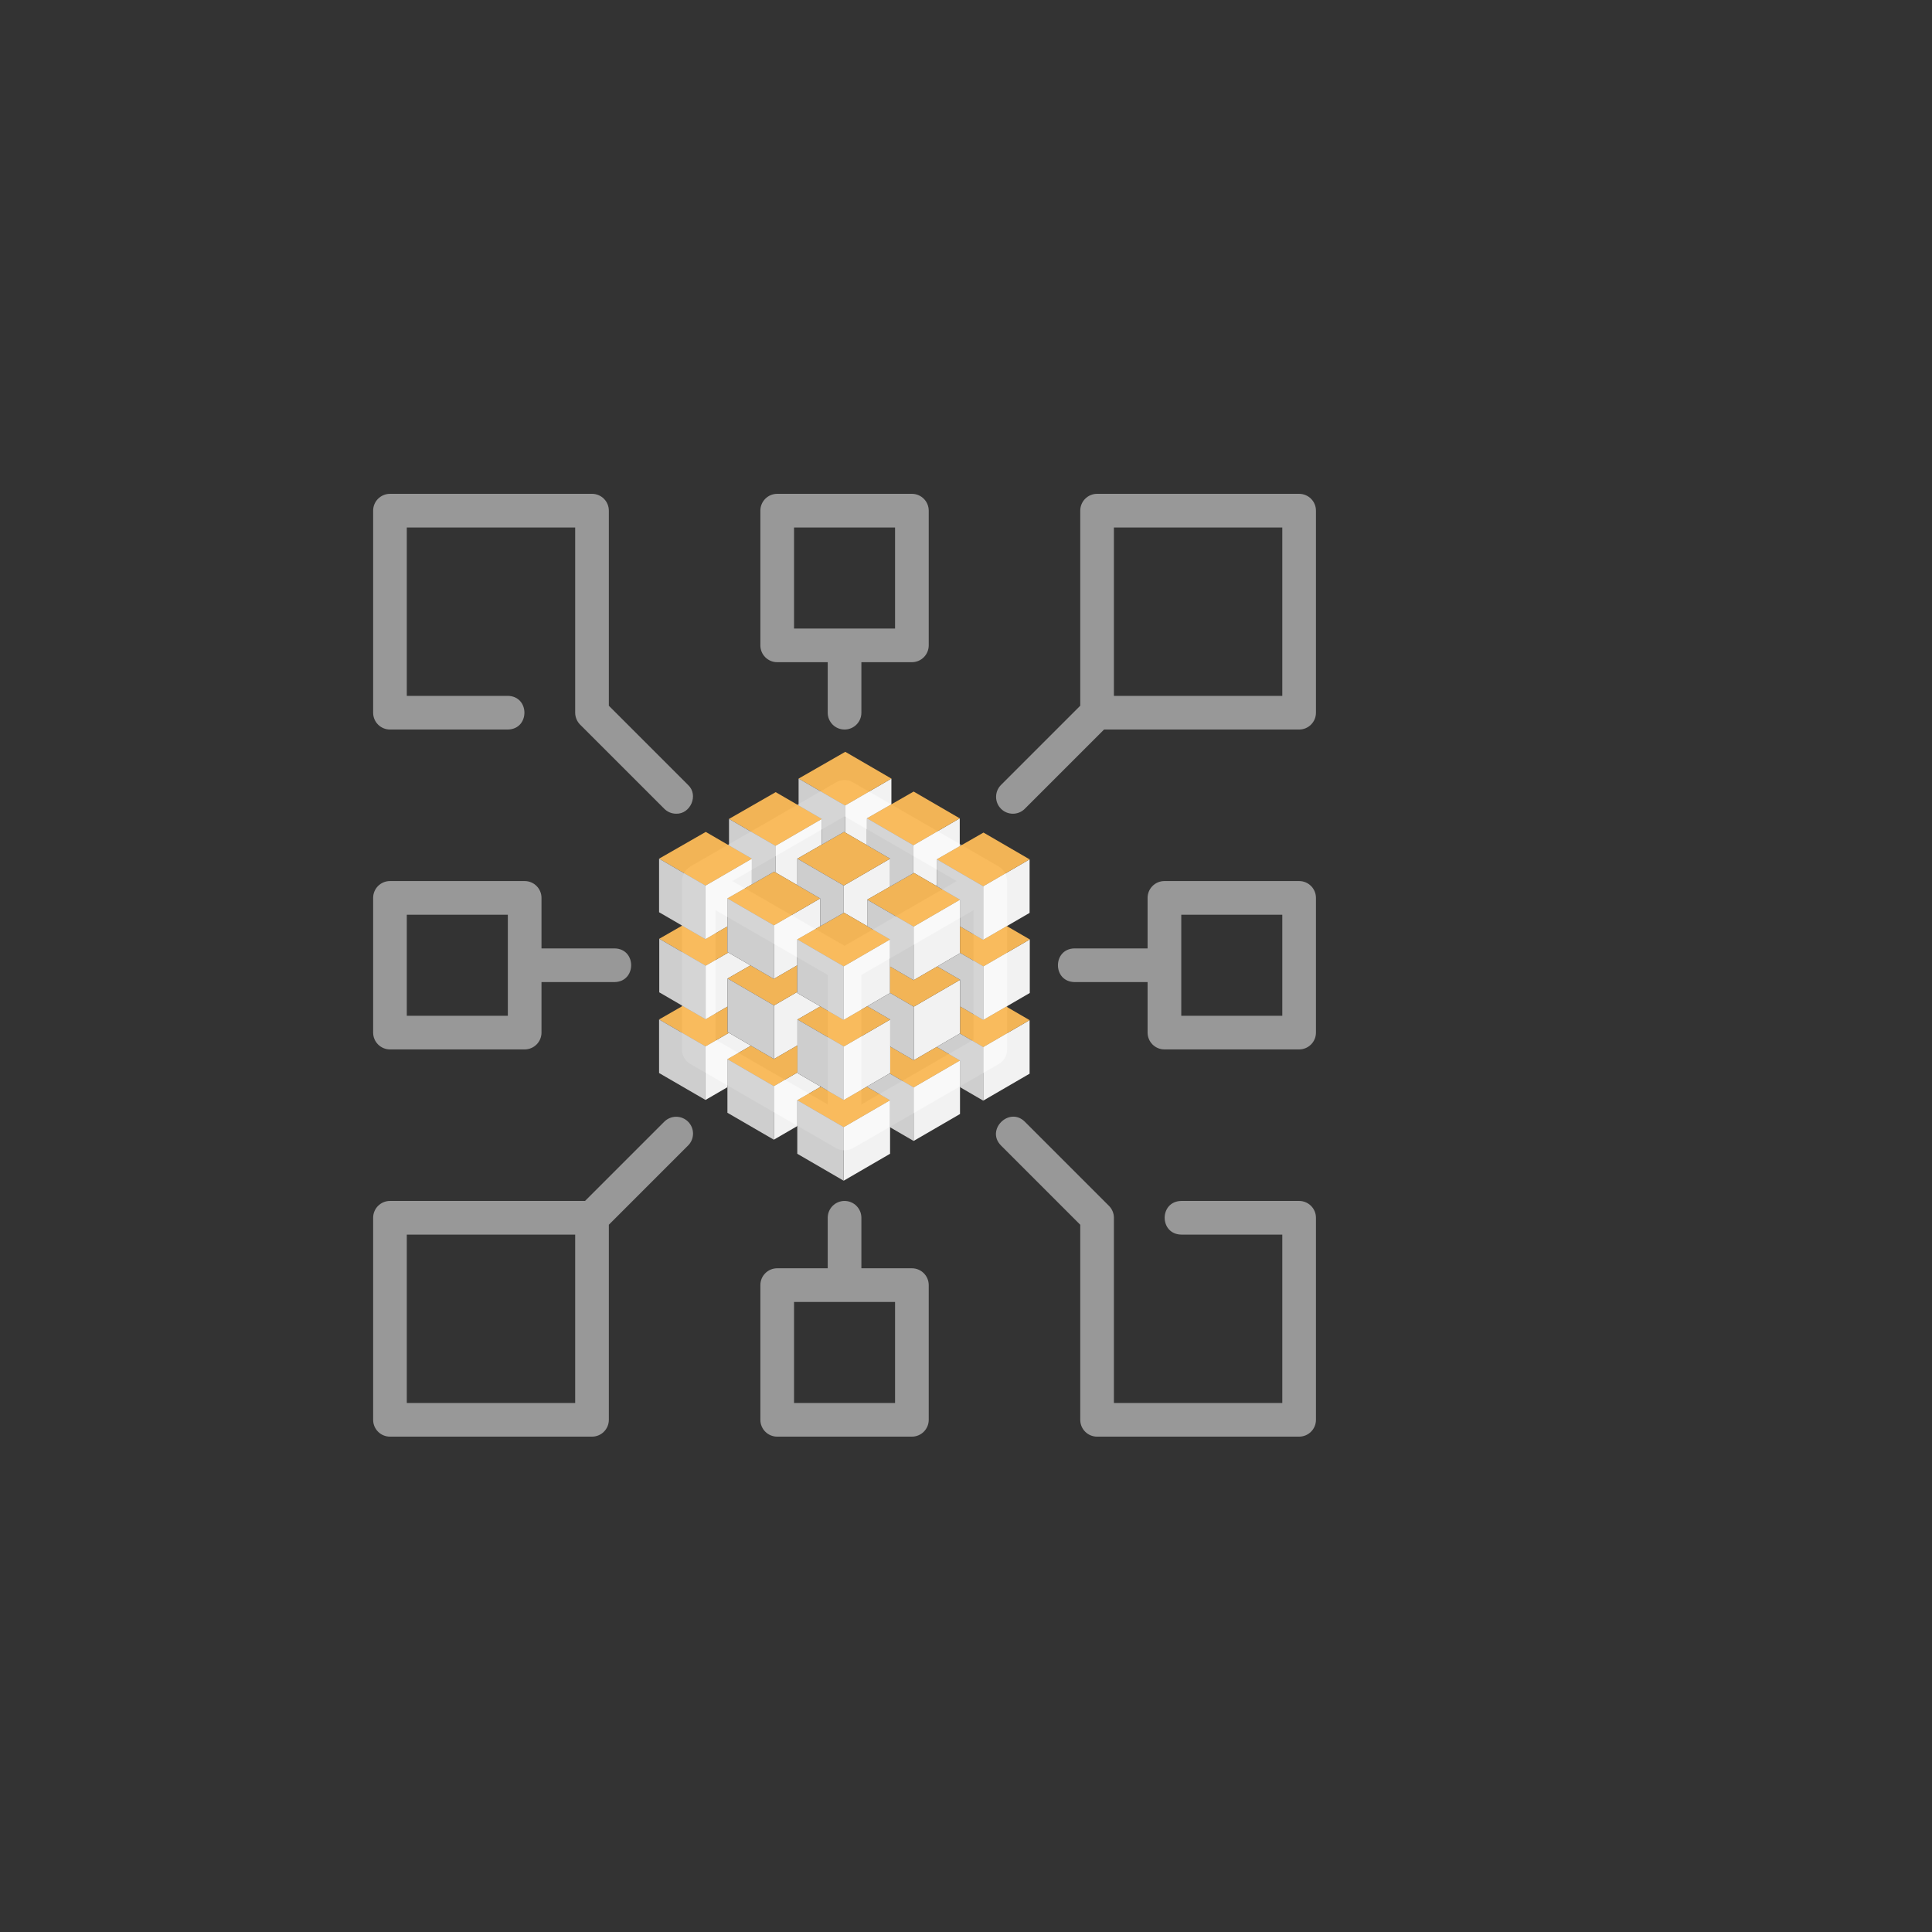 <svg xmlns="http://www.w3.org/2000/svg" xmlns:xlink="http://www.w3.org/1999/xlink" width="500" zoomAndPan="magnify" viewBox="0 0 375 375" height="500" preserveAspectRatio="xMidYMid meet" version="1.0"><rect x="0" y="0" width="375" height="375" fill="#333333" stroke="none"/><defs><filter x="0%" y="0%" width="100%" height="100%" id="9fefd015b4"><feColorMatrix values="0 0 0 0 1 0 0 0 0 1 0 0 0 0 1 0 0 0 1 0" color-interpolation-filters="sRGB"/></filter><mask id="437485bcdf"><g filter="url(#9fefd015b4)"><rect x="-37.5" width="450" fill="#000000" y="-37.5" height="450" fill-opacity="0.608"/></g></mask><clipPath id="d93dc27ff0"><path d="M 75 0.852 L 109 0.852 L 109 47 L 75 47 Z M 75 0.852 " clip-rule="nonzero"/></clipPath><clipPath id="5d5b987981"><path d="M 0.426 0.852 L 63 0.852 L 63 63 L 0.426 63 Z M 0.426 0.852 " clip-rule="nonzero"/></clipPath><clipPath id="e89f4bca54"><path d="M 121 0.852 L 183.426 0.852 L 183.426 63 L 121 63 Z M 121 0.852 " clip-rule="nonzero"/></clipPath><clipPath id="4bc8202699"><path d="M 0.426 121 L 63 121 L 63 183.852 L 0.426 183.852 Z M 0.426 121 " clip-rule="nonzero"/></clipPath><clipPath id="ba1d39cf3d"><path d="M 121 121 L 183.426 121 L 183.426 183.852 L 121 183.852 Z M 121 121 " clip-rule="nonzero"/></clipPath><clipPath id="c74ae33bac"><path d="M 133 76 L 183.426 76 L 183.426 109 L 133 109 Z M 133 76 " clip-rule="nonzero"/></clipPath><clipPath id="fc4823c36c"><path d="M 0.426 76 L 51 76 L 51 109 L 0.426 109 Z M 0.426 76 " clip-rule="nonzero"/></clipPath><clipPath id="afcfb53e01"><path d="M 75 138 L 109 138 L 109 183.852 L 75 183.852 Z M 75 138 " clip-rule="nonzero"/></clipPath><clipPath id="fc3ce4be6f"><rect x="0" width="187" y="0" height="188"/></clipPath><mask id="9ae902ed97"><g filter="url(#9fefd015b4)"><rect x="-37.5" width="450" fill="#000000" y="-37.5" height="450" fill-opacity="0.937"/></g></mask><clipPath id="2880691835"><path d="M 63.828 53 L 72.879 53 L 72.879 68.691 L 63.828 68.691 Z M 63.828 53 " clip-rule="nonzero"/></clipPath><clipPath id="2b6cf31075"><path d="M 36 68 L 46 68 L 46 84.176 L 36 84.176 Z M 36 68 " clip-rule="nonzero"/></clipPath><clipPath id="502b37ee2c"><path d="M 63.828 37.223 L 72.879 37.223 L 72.879 53 L 63.828 53 Z M 63.828 37.223 " clip-rule="nonzero"/></clipPath><clipPath id="51fa9b10d9"><path d="M 63.828 21.738 L 72.879 21.738 L 72.879 37.559 L 63.828 37.559 Z M 63.828 21.738 " clip-rule="nonzero"/></clipPath><clipPath id="b3c04df203"><path d="M 0.922 50 L 15 50 L 15 59 L 0.922 59 Z M 0.922 50 " clip-rule="nonzero"/></clipPath><clipPath id="faeede1d97"><path d="M 0.922 34 L 15 34 L 15 43 L 0.922 43 Z M 0.922 34 " clip-rule="nonzero"/></clipPath><clipPath id="a9a55428f1"><path d="M 28 0.926 L 47 0.926 L 47 12 L 28 12 Z M 28 0.926 " clip-rule="nonzero"/></clipPath><clipPath id="09a1237c76"><path d="M 0.922 16 L 19 16 L 19 27 L 0.922 27 Z M 0.922 16 " clip-rule="nonzero"/></clipPath><clipPath id="2d4420610a"><path d="M 59.195 50.379 L 72.879 50.379 L 72.879 58.371 L 59.195 58.371 Z M 59.195 50.379 " clip-rule="nonzero"/></clipPath><clipPath id="d998861d27"><path d="M 59.195 34.727 L 72.879 34.727 L 72.879 42.719 L 59.195 42.719 Z M 59.195 34.727 " clip-rule="nonzero"/></clipPath><clipPath id="9b57dece50"><path d="M 54.727 16.578 L 72.879 16.578 L 72.879 27.066 L 54.727 27.066 Z M 54.727 16.578 " clip-rule="nonzero"/></clipPath><clipPath id="14a92b61b3"><path d="M 0.922 52 L 10 52 L 10 69 L 0.922 69 Z M 0.922 52 " clip-rule="nonzero"/></clipPath><clipPath id="85a4ebe510"><path d="M 0.922 37 L 10 37 L 10 53 L 0.922 53 Z M 0.922 37 " clip-rule="nonzero"/></clipPath><clipPath id="94d563cb22"><path d="M 0.922 21 L 10 21 L 10 38 L 0.922 38 Z M 0.922 21 " clip-rule="nonzero"/></clipPath><clipPath id="6d862a3f12"><path d="M 27 68 L 37 68 L 37 84.176 L 27 84.176 Z M 27 68 " clip-rule="nonzero"/></clipPath><clipPath id="9c5bbff8c6"><rect x="0" width="74" y="0" height="85"/></clipPath></defs><g mask="url(#437485bcdf)"><g transform="matrix(1, 0, 0, 1, 72, 95)"><g clip-path="url(#fc3ce4be6f)"><g clip-path="url(#d93dc27ff0)"><path fill="#d9d9d9" d="M 78.855 33.531 L 88.66 33.531 L 88.66 43.336 C 88.66 45.141 90.121 46.602 91.926 46.602 C 93.73 46.602 95.195 45.141 95.195 43.336 L 95.195 33.531 L 104.996 33.531 C 106.801 33.531 108.266 32.066 108.266 30.262 L 108.266 4.121 C 108.266 2.316 106.801 0.852 104.996 0.852 L 78.855 0.852 C 77.051 0.852 75.586 2.316 75.586 4.121 L 75.586 30.262 C 75.586 32.066 77.051 33.531 78.855 33.531 Z M 82.121 7.387 L 101.73 7.387 L 101.73 26.996 L 82.121 26.996 Z M 82.121 7.387 " fill-opacity="1" fill-rule="nonzero"/></g><g clip-path="url(#5d5b987981)"><path fill="#d9d9d9" d="M 3.695 46.602 L 26.57 46.602 C 30.867 46.523 30.859 40.141 26.57 40.066 C 26.57 40.066 6.961 40.066 6.961 40.066 L 6.961 7.387 L 39.641 7.387 L 39.641 43.336 C 39.641 44.184 39.996 45.047 40.598 45.645 C 40.598 45.645 56.938 61.984 56.938 61.984 C 57.574 62.621 58.41 62.941 59.246 62.941 C 62.031 63.031 63.648 59.312 61.559 57.363 C 61.559 57.363 46.176 41.98 46.176 41.98 L 46.176 4.121 C 46.176 2.316 44.715 0.852 42.91 0.852 L 3.695 0.852 C 1.891 0.852 0.426 2.316 0.426 4.121 L 0.426 43.336 C 0.426 45.141 1.891 46.602 3.695 46.602 Z M 3.695 46.602 " fill-opacity="1" fill-rule="nonzero"/></g><g clip-path="url(#e89f4bca54)"><path fill="#d9d9d9" d="M 180.16 0.852 L 140.945 0.852 C 139.141 0.852 137.676 2.316 137.676 4.121 L 137.676 41.98 L 122.293 57.363 C 121.02 58.641 121.02 60.707 122.293 61.984 C 123.57 63.262 125.641 63.262 126.914 61.984 L 142.297 46.602 L 180.16 46.602 C 181.965 46.602 183.426 45.141 183.426 43.336 C 183.426 43.336 183.426 4.121 183.426 4.121 C 183.426 2.316 181.965 0.852 180.16 0.852 Z M 176.891 40.066 L 144.211 40.066 L 144.211 7.387 L 176.891 7.387 Z M 176.891 40.066 " fill-opacity="1" fill-rule="nonzero"/></g><g clip-path="url(#4bc8202699)"><path fill="#d9d9d9" d="M 3.695 183.852 L 42.91 183.852 C 44.715 183.852 46.176 182.391 46.176 180.586 L 46.176 142.723 L 61.559 127.34 C 62.836 126.066 62.836 123.996 61.559 122.719 C 60.281 121.445 58.215 121.445 56.938 122.719 L 41.555 138.102 L 3.695 138.102 C 1.891 138.102 0.426 139.566 0.426 141.371 L 0.426 180.586 C 0.426 182.391 1.891 183.852 3.695 183.852 Z M 6.961 144.637 L 39.641 144.637 L 39.641 177.316 L 6.961 177.316 Z M 6.961 144.637 " fill-opacity="1" fill-rule="nonzero"/></g><g clip-path="url(#ba1d39cf3d)"><path fill="#d9d9d9" d="M 180.16 138.102 L 157.285 138.102 C 152.984 138.18 152.992 144.562 157.285 144.637 C 157.285 144.637 176.891 144.637 176.891 144.637 L 176.891 177.316 L 144.211 177.316 L 144.211 141.371 C 144.211 140.945 144.125 140.52 143.961 140.121 C 143.793 139.723 143.555 139.359 143.254 139.059 L 126.914 122.719 C 123.902 119.727 119.27 124.293 122.293 127.34 C 122.293 127.34 137.676 142.723 137.676 142.723 L 137.676 180.586 C 137.676 182.391 139.141 183.852 140.945 183.852 L 180.16 183.852 C 181.965 183.852 183.426 182.391 183.426 180.586 L 183.426 141.371 C 183.426 139.566 181.965 138.102 180.16 138.102 Z M 180.16 138.102 " fill-opacity="1" fill-rule="nonzero"/></g><g clip-path="url(#c74ae33bac)"><path fill="#d9d9d9" d="M 180.16 76.012 L 154.016 76.012 C 152.211 76.012 150.746 77.477 150.746 79.281 L 150.746 89.086 L 136.566 89.086 C 132.281 89.152 132.262 95.547 136.566 95.621 C 136.566 95.621 150.746 95.621 150.746 95.621 L 150.746 105.422 C 150.746 107.227 152.211 108.691 154.016 108.691 L 180.16 108.691 C 181.965 108.691 183.426 107.227 183.426 105.422 L 183.426 79.281 C 183.426 77.477 181.965 76.012 180.16 76.012 Z M 176.891 102.156 L 157.285 102.156 L 157.285 82.547 L 176.891 82.547 Z M 176.891 102.156 " fill-opacity="1" fill-rule="nonzero"/></g><g clip-path="url(#fc4823c36c)"><path fill="#d9d9d9" d="M 3.695 108.691 L 29.836 108.691 C 31.641 108.691 33.105 107.227 33.105 105.422 L 33.105 95.621 L 47.285 95.621 C 51.57 95.551 51.594 89.156 47.285 89.086 C 47.285 89.086 33.105 89.086 33.105 89.086 L 33.105 79.281 C 33.105 77.477 31.641 76.012 29.836 76.012 L 3.695 76.012 C 1.891 76.012 0.426 77.477 0.426 79.281 L 0.426 105.422 C 0.426 107.227 1.891 108.691 3.695 108.691 Z M 6.961 82.547 L 26.57 82.547 L 26.57 102.156 L 6.961 102.156 Z M 6.961 82.547 " fill-opacity="1" fill-rule="nonzero"/></g><path fill="#d9d9d9" d="M 123.422 75.465 C 123.301 74.48 122.664 73.715 121.859 73.184 C 121.859 73.184 93.559 56.844 93.559 56.844 C 92.547 56.258 91.305 56.258 90.293 56.844 L 61.992 73.184 C 60.996 73.805 60.391 74.836 60.359 76.012 C 60.359 76.012 60.359 108.691 60.359 108.691 C 60.359 109.859 60.98 110.938 61.992 111.523 L 90.293 127.863 C 91.328 128.41 92.523 128.422 93.559 127.863 C 93.559 127.863 121.859 111.523 121.859 111.523 C 122.871 110.938 123.496 109.859 123.496 108.691 L 123.496 76.012 C 123.473 75.828 123.449 75.648 123.422 75.465 Z M 91.926 63.449 L 113.691 76.012 L 91.926 88.578 L 70.16 76.012 Z M 66.895 81.672 L 88.66 94.238 L 88.66 119.371 L 66.895 106.805 Z M 95.195 119.371 L 95.195 94.238 L 116.957 81.672 L 116.957 106.805 Z M 95.195 119.371 " fill-opacity="1" fill-rule="nonzero"/><g clip-path="url(#afcfb53e01)"><path fill="#d9d9d9" d="M 91.926 138.102 C 90.121 138.102 88.66 139.566 88.66 141.371 L 88.66 151.172 L 78.855 151.172 C 77.051 151.172 75.586 152.637 75.586 154.441 L 75.586 180.586 C 75.586 182.391 77.051 183.852 78.855 183.852 L 104.996 183.852 C 106.801 183.852 108.266 182.391 108.266 180.586 L 108.266 154.441 C 108.266 152.637 106.801 151.172 104.996 151.172 L 95.195 151.172 L 95.195 141.371 C 95.195 139.566 93.73 138.102 91.926 138.102 Z M 101.73 177.316 L 82.121 177.316 L 82.121 157.711 L 101.73 157.711 Z M 101.73 177.316 " fill-opacity="1" fill-rule="nonzero"/></g></g></g></g><g mask="url(#9ae902ed97)"><g transform="matrix(1, 0, 0, 1, 127, 145)"><g clip-path="url(#9c5bbff8c6)"><path fill="#ffffff" d="M 18.773 57.965 L 14.477 55.469 L 9.934 58.105 L 9.934 68.5 L 14.191 66.027 L 14.191 60.594 L 18.773 57.965 " fill-opacity="1" fill-rule="nonzero"/><path fill="#ffffff" d="M 14.227 44.93 L 18.672 42.379 L 14.375 39.883 L 9.965 42.445 L 9.965 52.84 L 14.227 50.363 L 14.227 44.93 " fill-opacity="1" fill-rule="nonzero"/><path fill="#ffffff" d="M 37.016 16.578 L 41.273 19.051 L 41.273 13.84 L 46.02 11.117 L 46.02 6.125 L 37.016 11.352 L 37.016 16.578 " fill-opacity="1" fill-rule="nonzero"/><path fill="#ffffff" d="M 27.766 26.809 L 27.766 21.668 L 32.512 18.945 L 32.512 13.953 L 23.508 19.18 L 23.508 24.336 L 27.766 26.809 " fill-opacity="1" fill-rule="nonzero"/><path fill="#ffffff" d="M 14.191 29.387 L 18.938 26.664 L 18.938 21.668 L 9.934 26.898 L 9.934 37.293 L 14.191 34.82 L 14.191 29.387 " fill-opacity="1" fill-rule="nonzero"/><path fill="#ffffff" d="M 32.203 66 L 32.203 65.852 L 27.785 63.285 L 27.785 63.16 L 23.199 65.824 L 23.199 76.215 L 27.75 73.574 L 27.75 68.555 L 32.203 66 " fill-opacity="1" fill-rule="nonzero"/><path fill="#ffffff" d="M 32.23 50.34 L 27.75 47.738 L 27.75 47.535 L 23.23 50.16 L 23.23 60.555 L 27.684 57.969 L 27.766 57.922 L 27.785 57.91 L 27.785 52.891 L 32.23 50.34 " fill-opacity="1" fill-rule="nonzero"/><path fill="#ffffff" d="M 50.281 24.492 L 50.387 24.43 L 54.664 26.914 L 54.832 26.82 L 54.832 21.801 L 59.285 19.246 L 59.285 13.84 L 50.281 19.066 L 50.281 24.492 " fill-opacity="1" fill-rule="nonzero"/><path fill="#ffffff" d="M 36.773 32.172 L 36.812 32.148 L 41.219 34.707 L 41.324 34.645 L 41.324 29.629 L 45.777 27.074 L 45.777 21.668 L 36.773 26.895 L 36.773 32.172 " fill-opacity="1" fill-rule="nonzero"/><path fill="#ffffff" d="M 27.75 42.363 L 27.75 37.344 L 32.203 34.793 L 32.203 29.387 L 23.199 34.613 L 23.199 45.008 L 27.75 42.363 " fill-opacity="1" fill-rule="nonzero"/><g clip-path="url(#2880691835)"><path fill="#ffffff" d="M 63.84 68.633 L 72.844 63.402 L 72.844 53.008 L 63.84 58.238 L 63.84 68.633 " fill-opacity="1" fill-rule="nonzero"/></g><path fill="#ffffff" d="M 50.332 66.066 L 50.332 76.457 L 59.336 71.23 L 59.336 60.836 L 50.332 66.066 " fill-opacity="1" fill-rule="nonzero"/><g clip-path="url(#2b6cf31075)"><path fill="#ffffff" d="M 36.754 73.781 L 36.754 84.176 L 45.762 78.945 L 45.762 68.555 L 36.754 73.781 " fill-opacity="1" fill-rule="nonzero"/></g><g clip-path="url(#502b37ee2c)"><path fill="#ffffff" d="M 72.879 37.344 L 63.871 42.574 L 63.871 52.969 L 68.324 50.383 L 72.879 47.738 L 72.879 37.344 " fill-opacity="1" fill-rule="nonzero"/></g><path fill="#ffffff" d="M 59.371 45.172 L 50.363 50.402 L 50.363 60.797 L 54.816 58.211 L 54.832 58.199 L 59.305 55.605 L 59.371 55.566 L 59.371 45.172 " fill-opacity="1" fill-rule="nonzero"/><path fill="#ffffff" d="M 45.793 58.273 L 45.793 52.891 L 36.789 58.121 L 36.789 68.516 L 41.242 65.93 L 41.324 65.879 L 45.668 63.359 L 45.793 63.285 L 45.793 58.273 " fill-opacity="1" fill-rule="nonzero"/><g clip-path="url(#51fa9b10d9)"><path fill="#ffffff" d="M 63.84 37.422 L 68.426 34.758 L 72.844 32.191 L 72.844 21.801 L 63.84 27.027 L 63.84 37.422 " fill-opacity="1" fill-rule="nonzero"/></g><path fill="#ffffff" d="M 59.336 29.629 L 50.332 34.855 L 50.332 45.25 L 54.918 42.586 L 59.336 40.02 L 59.336 29.629 " fill-opacity="1" fill-rule="nonzero"/><path fill="#ffffff" d="M 45.762 37.344 L 36.754 42.574 L 36.754 52.969 L 41.34 50.305 L 41.348 50.301 L 41.359 50.297 L 45.762 47.738 L 45.762 37.344 " fill-opacity="1" fill-rule="nonzero"/><g clip-path="url(#b3c04df203)"><path fill="#ffbd59" d="M 14.477 55.469 L 14.227 55.324 L 14.227 50.363 L 9.965 52.84 L 5.508 50.25 L 0.926 52.879 L 9.934 58.105 L 14.477 55.469 " fill-opacity="1" fill-rule="nonzero"/></g><g clip-path="url(#faeede1d97)"><path fill="#ffbd59" d="M 14.375 39.883 L 14.191 39.777 L 14.191 34.82 L 9.934 37.293 L 5.406 34.664 L 0.961 37.215 L 9.965 42.445 L 14.375 39.883 " fill-opacity="1" fill-rule="nonzero"/></g><g clip-path="url(#a9a55428f1)"><path fill="#ffbd59" d="M 46.02 6.125 L 37.07 0.926 L 28.008 6.125 L 37.016 11.352 L 46.02 6.125 " fill-opacity="1" fill-rule="nonzero"/></g><path fill="#ffbd59" d="M 32.512 13.953 L 28.008 11.336 L 23.562 8.754 L 14.5 13.953 L 23.508 19.18 L 32.512 13.953 " fill-opacity="1" fill-rule="nonzero"/><g clip-path="url(#09a1237c76)"><path fill="#ffbd59" d="M 18.938 21.668 L 14.5 19.094 L 9.988 16.473 L 0.926 21.668 L 9.934 26.898 L 18.938 21.668 " fill-opacity="1" fill-rule="nonzero"/></g><path fill="#ffbd59" d="M 27.785 58.027 L 27.766 58.016 L 27.684 57.969 L 23.23 60.555 L 18.773 57.965 L 14.191 60.594 L 23.199 65.824 L 27.785 63.16 L 27.785 58.027 " fill-opacity="1" fill-rule="nonzero"/><path fill="#ffbd59" d="M 27.75 42.363 L 23.199 45.008 L 18.672 42.379 L 14.227 44.93 L 23.23 50.16 L 27.75 47.535 L 27.75 42.363 " fill-opacity="1" fill-rule="nonzero"/><path fill="#ffbd59" d="M 50.281 19.066 L 59.285 13.84 L 50.336 8.641 L 46.02 11.117 L 41.273 13.84 L 50.281 19.066 " fill-opacity="1" fill-rule="nonzero"/><path fill="#ffbd59" d="M 27.766 21.668 L 36.773 26.895 L 45.777 21.668 L 41.273 19.051 L 37.016 16.578 L 36.828 16.469 L 32.512 18.945 L 27.766 21.668 " fill-opacity="1" fill-rule="nonzero"/><path fill="#ffbd59" d="M 14.191 29.387 L 23.199 34.613 L 32.203 29.387 L 27.766 26.809 L 23.508 24.336 L 23.254 24.188 L 18.938 26.664 L 14.191 29.387 " fill-opacity="1" fill-rule="nonzero"/><g clip-path="url(#2d4420610a)"><path fill="#ffbd59" d="M 59.414 50.379 L 59.371 50.406 L 59.371 55.566 L 59.305 55.605 L 63.84 58.238 L 72.844 53.008 L 68.324 50.383 L 63.871 52.969 L 59.414 50.379 " fill-opacity="1" fill-rule="nonzero"/></g><path fill="#ffbd59" d="M 50.363 60.797 L 45.906 58.207 L 45.793 58.273 L 45.793 63.285 L 45.668 63.359 L 50.332 66.066 L 59.336 60.836 L 54.832 58.219 L 54.816 58.211 L 50.363 60.797 " fill-opacity="1" fill-rule="nonzero"/><path fill="#ffbd59" d="M 36.789 68.516 L 32.332 65.926 L 32.203 66 L 27.75 68.555 L 36.754 73.781 L 45.762 68.555 L 41.324 65.977 L 41.242 65.93 L 36.789 68.516 " fill-opacity="1" fill-rule="nonzero"/><g clip-path="url(#d998861d27)"><path fill="#ffbd59" d="M 59.336 34.809 L 59.336 39.941 L 63.871 42.574 L 72.879 37.344 L 68.426 34.758 L 63.84 37.422 L 59.336 34.809 " fill-opacity="1" fill-rule="nonzero"/></g><path fill="#ffbd59" d="M 50.332 45.25 L 45.805 42.621 L 45.762 42.648 L 45.762 47.73 L 50.363 50.402 L 59.371 45.172 L 54.918 42.586 L 50.332 45.25 " fill-opacity="1" fill-rule="nonzero"/><path fill="#ffbd59" d="M 41.359 50.316 L 41.34 50.305 L 36.754 52.969 L 32.23 50.34 L 27.785 52.891 L 36.789 58.121 L 45.793 52.891 L 41.359 50.316 " fill-opacity="1" fill-rule="nonzero"/><g clip-path="url(#9b57dece50)"><path fill="#ffbd59" d="M 63.84 27.027 L 72.844 21.801 L 63.895 16.602 L 59.285 19.246 L 54.832 21.801 L 63.84 27.027 " fill-opacity="1" fill-rule="nonzero"/></g><path fill="#ffbd59" d="M 45.973 26.961 L 45.777 27.074 L 41.324 29.629 L 50.332 34.855 L 59.336 29.629 L 54.832 27.012 L 54.664 26.914 L 50.387 24.43 L 50.281 24.492 L 45.973 26.961 " fill-opacity="1" fill-rule="nonzero"/><path fill="#ffbd59" d="M 36.754 42.574 L 45.762 37.344 L 41.324 34.77 L 41.219 34.707 L 36.812 32.148 L 36.773 32.172 L 32.336 34.715 L 32.203 34.793 L 27.75 37.344 L 36.754 42.574 " fill-opacity="1" fill-rule="nonzero"/><path fill="#d9d9d9" d="M 27.684 57.969 L 27.766 58.016 L 27.766 57.922 Z M 27.684 57.969 " fill-opacity="1" fill-rule="nonzero"/><g clip-path="url(#14a92b61b3)"><path fill="#d9d9d9" d="M 0.926 52.879 L 0.926 63.273 L 9.934 68.5 L 9.934 58.105 L 0.926 52.879 " fill-opacity="1" fill-rule="nonzero"/></g><path fill="#d9d9d9" d="M 32.203 34.637 L 32.203 34.688 L 32.246 34.664 Z M 32.203 34.637 " fill-opacity="1" fill-rule="nonzero"/><g clip-path="url(#85a4ebe510)"><path fill="#d9d9d9" d="M 9.965 42.445 L 0.961 37.215 L 0.961 47.609 L 5.508 50.25 L 9.965 52.84 L 9.965 42.445 " fill-opacity="1" fill-rule="nonzero"/></g><path fill="#d9d9d9" d="M 32.512 18.945 L 36.828 16.469 L 37.016 16.578 L 37.016 11.352 L 28.008 6.125 L 28.008 11.336 L 32.512 13.953 L 32.512 18.945 " fill-opacity="1" fill-rule="nonzero"/><path fill="#d9d9d9" d="M 18.938 26.664 L 23.254 24.188 L 23.508 24.336 L 23.508 19.18 L 14.5 13.953 L 14.5 19.094 L 18.938 21.668 L 18.938 26.664 " fill-opacity="1" fill-rule="nonzero"/><g clip-path="url(#94d563cb22)"><path fill="#d9d9d9" d="M 9.934 26.898 L 0.926 21.668 L 0.926 32.062 L 5.406 34.664 L 9.934 37.293 L 9.934 26.898 " fill-opacity="1" fill-rule="nonzero"/></g><path fill="#d9d9d9" d="M 41.359 50.309 L 41.359 50.297 L 41.348 50.301 Z M 41.359 50.309 " fill-opacity="1" fill-rule="nonzero"/><path fill="#d9d9d9" d="M 27.766 58.016 L 27.785 58.027 L 27.785 57.91 L 27.766 57.922 L 27.766 58.016 " fill-opacity="1" fill-rule="nonzero"/><path fill="#d9d9d9" d="M 41.34 50.305 L 41.359 50.316 L 41.359 50.309 L 41.348 50.301 L 41.34 50.305 " fill-opacity="1" fill-rule="nonzero"/><path fill="#d9d9d9" d="M 14.191 60.594 L 14.191 70.988 L 23.199 76.215 L 23.199 65.824 L 14.191 60.594 " fill-opacity="1" fill-rule="nonzero"/><path fill="#d9d9d9" d="M 54.832 26.82 L 54.664 26.914 L 54.832 27.012 Z M 54.832 26.82 " fill-opacity="1" fill-rule="nonzero"/><path fill="#d9d9d9" d="M 45.973 26.961 L 45.777 26.848 L 45.777 27.074 Z M 45.973 26.961 " fill-opacity="1" fill-rule="nonzero"/><path fill="#d9d9d9" d="M 32.246 34.664 L 32.203 34.688 L 32.203 34.793 L 32.336 34.715 L 32.246 34.664 " fill-opacity="1" fill-rule="nonzero"/><path fill="#d9d9d9" d="M 41.324 34.77 L 41.324 34.645 L 41.219 34.707 Z M 41.324 34.77 " fill-opacity="1" fill-rule="nonzero"/><path fill="#d9d9d9" d="M 45.762 42.648 L 45.805 42.621 L 45.762 42.598 Z M 45.762 42.648 " fill-opacity="1" fill-rule="nonzero"/><path fill="#d9d9d9" d="M 23.23 60.555 L 23.23 50.16 L 14.227 44.93 L 14.227 55.324 L 14.477 55.469 L 18.773 57.965 L 23.23 60.555 " fill-opacity="1" fill-rule="nonzero"/><path fill="#d9d9d9" d="M 45.777 21.668 L 45.777 26.848 L 45.973 26.961 L 50.281 24.492 L 50.281 19.066 L 41.273 13.84 L 41.273 19.051 L 45.777 21.668 " fill-opacity="1" fill-rule="nonzero"/><path fill="#d9d9d9" d="M 32.203 34.637 L 32.246 34.664 L 32.336 34.715 L 36.773 32.172 L 36.773 26.895 L 27.766 21.668 L 27.766 26.809 L 32.203 29.387 L 32.203 34.637 " fill-opacity="1" fill-rule="nonzero"/><path fill="#d9d9d9" d="M 23.199 45.008 L 23.199 34.613 L 14.191 29.387 L 14.191 39.777 L 14.375 39.883 L 18.672 42.379 L 23.199 45.008 " fill-opacity="1" fill-rule="nonzero"/><path fill="#d9d9d9" d="M 59.305 55.605 L 54.832 58.199 L 54.832 58.219 L 59.336 60.836 L 59.336 66.016 L 63.84 68.633 L 63.84 58.238 L 59.305 55.605 " fill-opacity="1" fill-rule="nonzero"/><path fill="#d9d9d9" d="M 45.668 63.359 L 41.324 65.879 L 41.324 65.977 L 45.762 68.555 L 45.762 73.805 L 50.332 76.457 L 50.332 66.066 L 45.668 63.359 " fill-opacity="1" fill-rule="nonzero"/><g clip-path="url(#6d862a3f12)"><path fill="#d9d9d9" d="M 27.75 68.555 L 27.75 78.945 L 36.754 84.176 L 36.754 73.781 L 27.75 68.555 " fill-opacity="1" fill-rule="nonzero"/></g><path fill="#d9d9d9" d="M 59.336 40.02 L 54.918 42.586 L 59.371 45.172 L 59.371 50.355 L 59.414 50.379 L 63.871 52.969 L 63.871 42.574 L 59.336 39.941 L 59.336 40.02 " fill-opacity="1" fill-rule="nonzero"/><path fill="#d9d9d9" d="M 45.762 47.73 L 45.762 47.738 L 41.359 50.297 L 41.359 50.316 L 45.793 52.891 L 45.793 58.145 L 45.906 58.207 L 50.363 60.797 L 50.363 50.402 L 45.762 47.73 " fill-opacity="1" fill-rule="nonzero"/><path fill="#d9d9d9" d="M 36.789 68.516 L 36.789 58.121 L 27.785 52.891 L 27.785 63.285 L 32.203 65.852 L 32.332 65.926 L 36.789 68.516 " fill-opacity="1" fill-rule="nonzero"/><path fill="#d9d9d9" d="M 59.336 29.629 L 59.336 34.809 L 63.84 37.422 L 63.84 27.027 L 54.832 21.801 L 54.832 27.012 L 59.336 29.629 " fill-opacity="1" fill-rule="nonzero"/><path fill="#d9d9d9" d="M 41.324 34.645 L 41.324 34.77 L 45.762 37.344 L 45.762 42.598 L 45.805 42.621 L 50.332 45.25 L 50.332 34.855 L 41.324 29.629 L 41.324 34.645 " fill-opacity="1" fill-rule="nonzero"/><path fill="#d9d9d9" d="M 36.754 42.574 L 27.75 37.344 L 27.75 47.738 L 32.23 50.34 L 36.754 52.969 L 36.754 42.574 " fill-opacity="1" fill-rule="nonzero"/></g></g></g></svg>